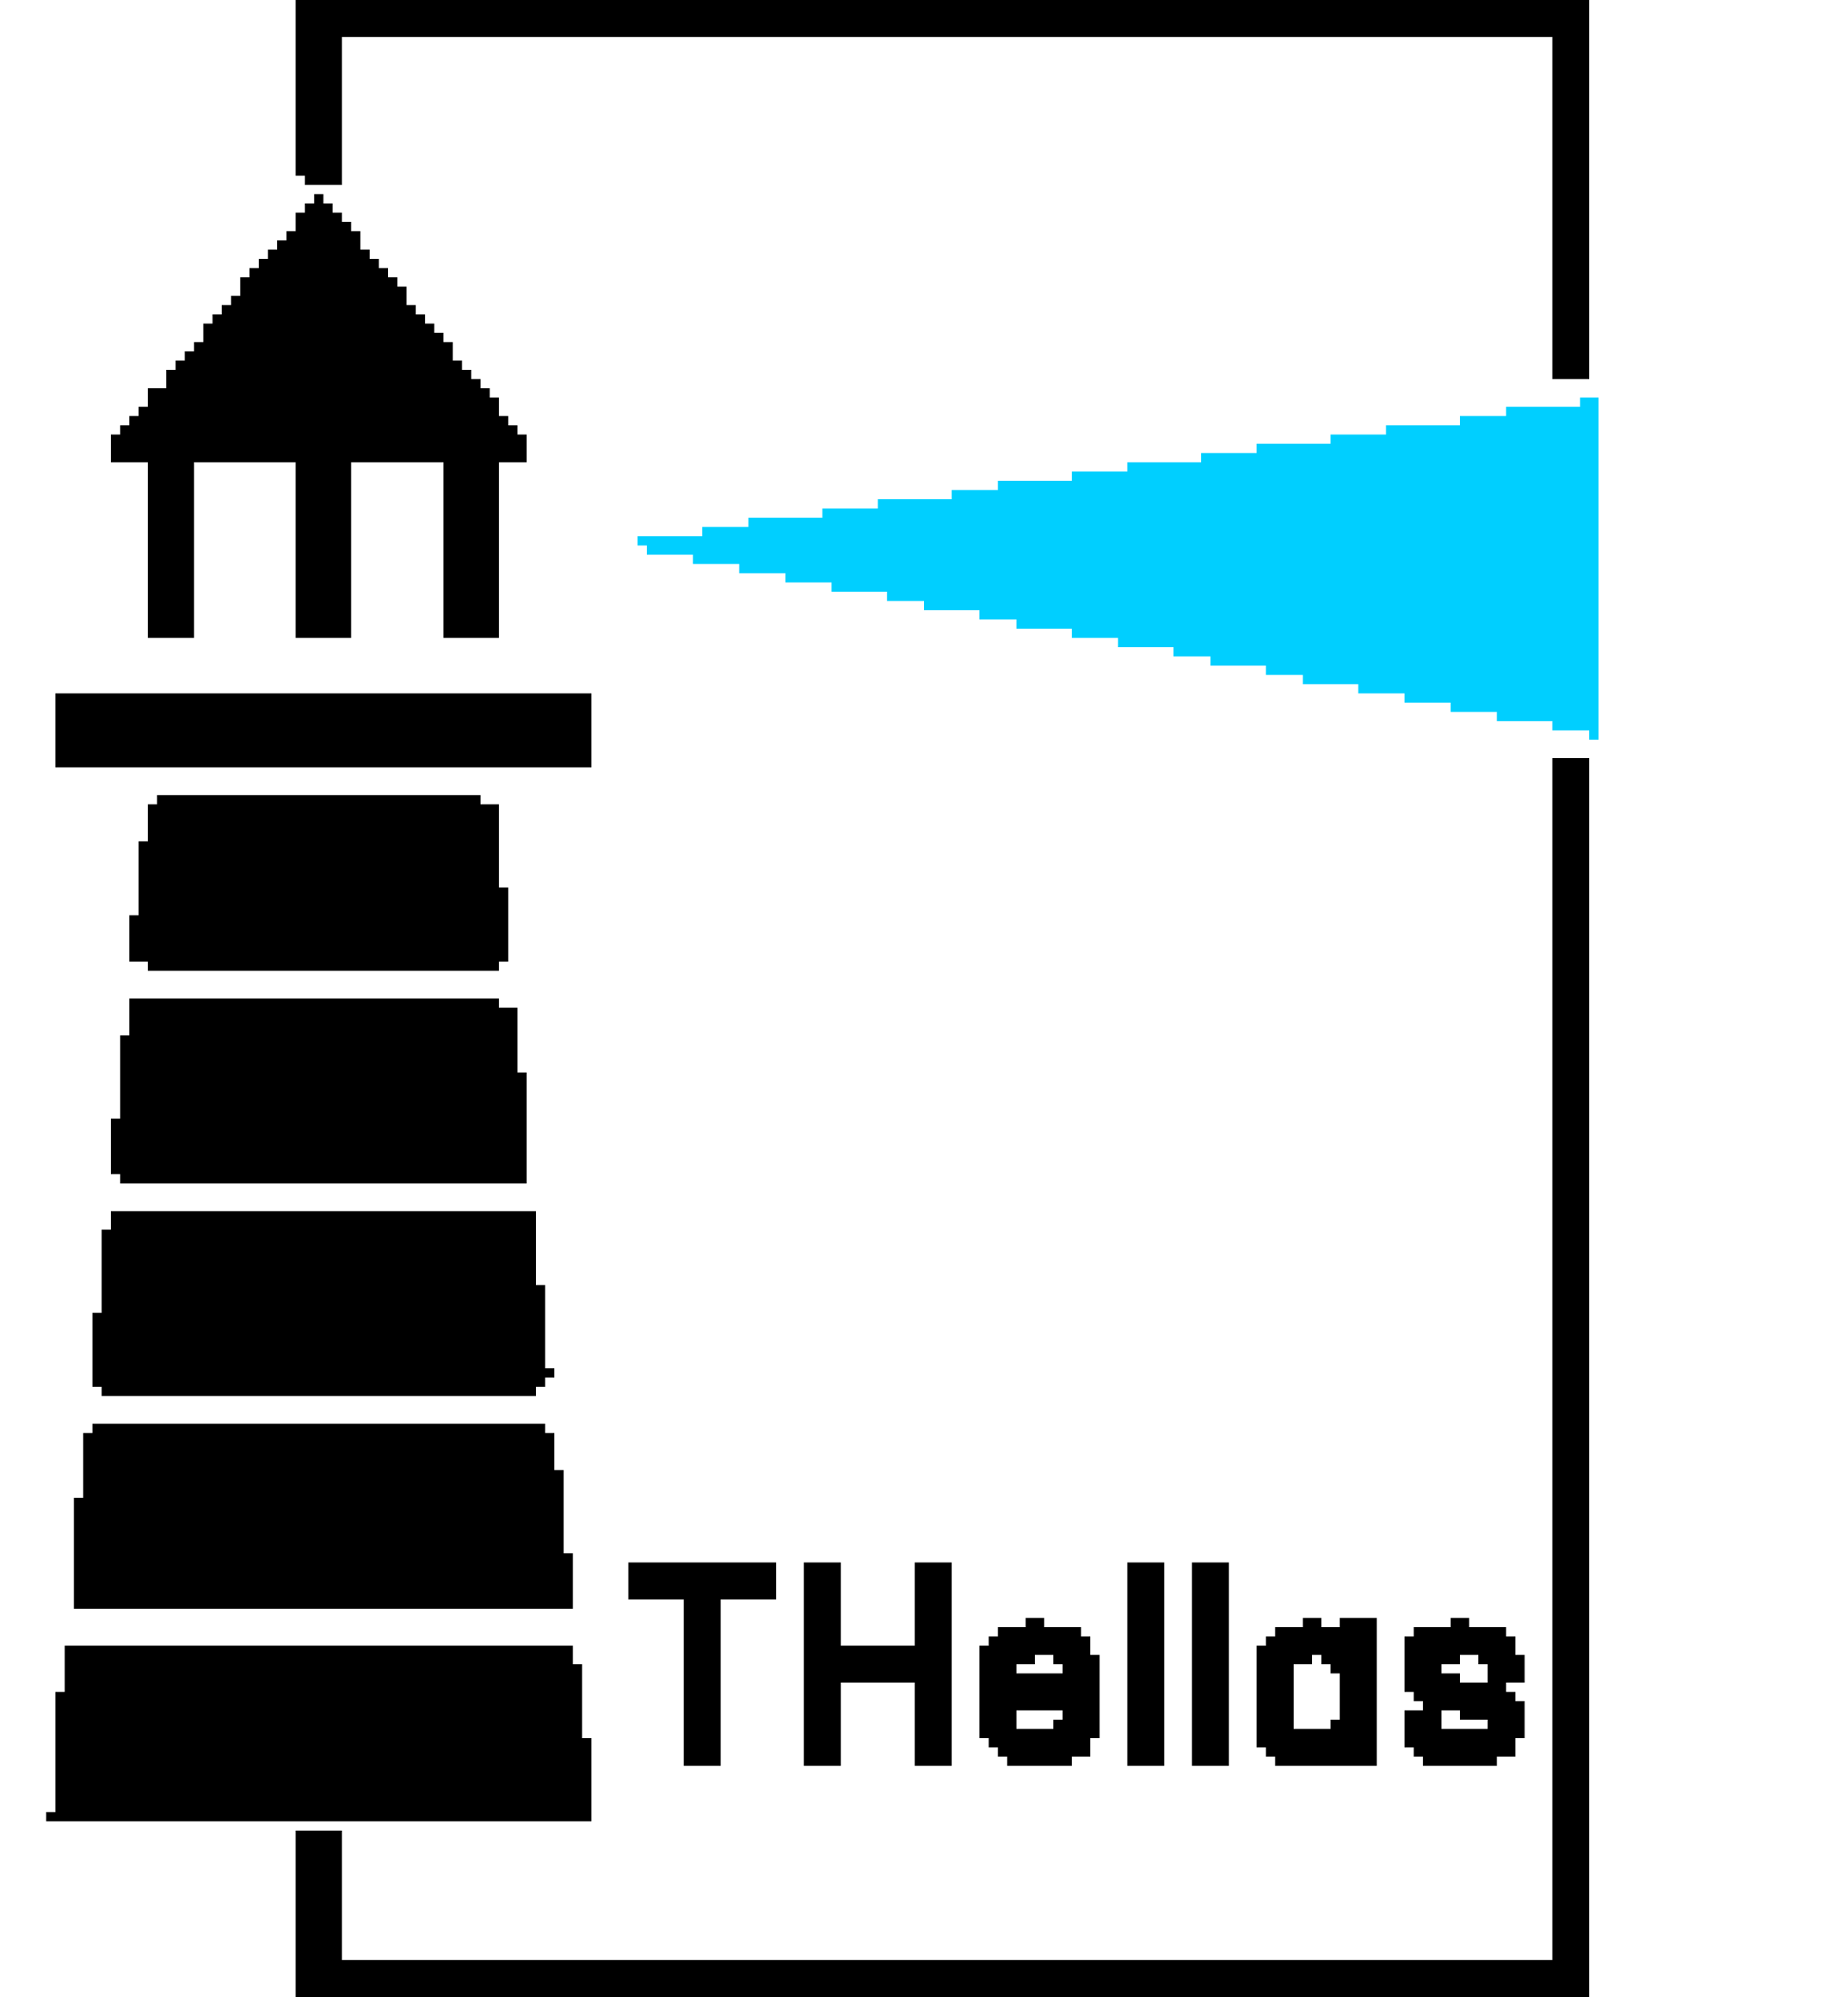 <?xml version="1.0" encoding="UTF-8"?>
<svg version="1.1" xmlns="http://www.w3.org/2000/svg" width="200" height="216">
<path d="M0,0 L2,0 L2,37 L1,37 L1,36 L-3,36 L-3,35 L-9,35 L-9,34 L-14,34 L-14,33 L-19,33 L-19,32 L-24,32 L-24,31 L-30,31 L-30,30 L-34,30 L-34,29 L-40,29 L-40,28 L-44,28 L-44,27 L-50,27 L-50,26 L-55,26 L-55,25 L-61,25 L-61,24 L-65,24 L-65,23 L-71,23 L-71,22 L-75,22 L-75,21 L-81,21 L-81,20 L-86,20 L-86,19 L-91,19 L-91,18 L-96,18 L-96,17 L-101,17 L-101,16 L-102,16 L-102,15 L-95,15 L-95,14 L-90,14 L-90,13 L-82,13 L-82,12 L-76,12 L-76,11 L-68,11 L-68,10 L-63,10 L-63,9 L-55,9 L-55,8 L-49,8 L-49,7 L-41,7 L-41,6 L-35,6 L-35,5 L-27,5 L-27,4 L-21,4 L-21,3 L-13,3 L-13,2 L-8,2 L-8,1 L0,1 Z " fill="#00CFFF" transform="translate(171,43)"/>
<path d="M0,0 L4,0 L4,134 L-136,134 L-136,116 L-131,116 L-131,130 L0,130 Z " fill="#000000" transform="translate(168,82)"/>
<path d="M0,0 L55,0 L55,2 L56,2 L56,10 L57,10 L57,19 L-2,19 L-2,18 L-1,18 L-1,5 L0,5 Z " fill="#000000" transform="translate(7,178)"/>
<path d="M0,0 L49,0 L49,1 L50,1 L50,5 L51,5 L51,14 L52,14 L52,20 L-2,20 L-2,8 L-1,8 L-1,1 L0,1 Z " fill="#000000" transform="translate(10,154)"/>
<path d="M0,0 L1,0 L1,1 L2,1 L2,2 L3,2 L3,3 L4,3 L4,4 L5,4 L5,6 L6,6 L6,7 L7,7 L7,8 L8,8 L8,9 L9,9 L9,10 L10,10 L10,12 L11,12 L11,13 L12,13 L12,14 L13,14 L13,15 L14,15 L14,16 L15,16 L15,18 L16,18 L16,19 L17,19 L17,20 L18,20 L18,21 L19,21 L19,22 L20,22 L20,24 L21,24 L21,25 L22,25 L22,26 L23,26 L23,29 L20,29 L20,48 L14,48 L14,29 L4,29 L4,48 L-2,48 L-2,29 L-13,29 L-13,48 L-18,48 L-18,29 L-22,29 L-22,26 L-21,26 L-21,25 L-20,25 L-20,24 L-19,24 L-19,23 L-18,23 L-18,21 L-16,21 L-16,19 L-15,19 L-15,18 L-14,18 L-14,17 L-13,17 L-13,16 L-12,16 L-12,14 L-11,14 L-11,13 L-10,13 L-10,12 L-9,12 L-9,11 L-8,11 L-8,9 L-7,9 L-7,8 L-6,8 L-6,7 L-5,7 L-5,6 L-4,6 L-4,5 L-3,5 L-3,4 L-2,4 L-2,2 L-1,2 L-1,1 L0,1 Z " fill="#000000" transform="translate(34,21)"/>
<path d="M0,0 L46,0 L46,8 L47,8 L47,17 L48,17 L48,18 L47,18 L47,19 L46,19 L46,20 L-1,20 L-1,19 L-2,19 L-2,11 L-1,11 L-1,2 L0,2 Z " fill="#000000" transform="translate(12,131)"/>
<path d="M0,0 L40,0 L40,1 L42,1 L42,8 L43,8 L43,20 L-1,20 L-1,19 L-2,19 L-2,13 L-1,13 L-1,4 L0,4 Z " fill="#000000" transform="translate(14,108)"/>
<path d="M0,0 L140,0 L140,41 L136,41 L136,4 L5,4 L5,20 L1,20 L1,19 L0,19 Z " fill="#000000" transform="translate(32,0)"/>
<path d="M0,0 L35,0 L35,1 L37,1 L37,10 L38,10 L38,18 L37,18 L37,19 L-1,19 L-1,18 L-3,18 L-3,13 L-2,13 L-2,5 L-1,5 L-1,1 L0,1 Z " fill="#000000" transform="translate(17,86)"/>
<path d="M0,0 L58,0 L58,8 L0,8 Z " fill="#000000" transform="translate(6,75)"/>
<path d="M0,0 L4,0 L4,9 L12,9 L12,0 L16,0 L16,22 L12,22 L12,13 L4,13 L4,22 L0,22 Z " fill="#000000" transform="translate(87,169)"/>
<path d="M0,0 L2,0 L2,1 L6,1 L6,2 L7,2 L7,4 L8,4 L8,13 L7,13 L7,15 L5,15 L5,16 L-2,16 L-2,15 L-3,15 L-3,14 L-4,14 L-4,13 L-5,13 L-5,3 L-4,3 L-4,2 L-3,2 L-3,1 L0,1 Z M1,4 L1,5 L-1,5 L-1,6 L4,6 L4,5 L3,5 L3,4 Z M-1,10 L-1,12 L3,12 L3,11 L4,11 L4,10 Z " fill="#000000" transform="translate(111,175)"/>
<path d="M0,0 L2,0 L2,1 L6,1 L6,2 L7,2 L7,4 L8,4 L8,7 L6,7 L6,8 L7,8 L7,9 L8,9 L8,13 L7,13 L7,15 L5,15 L5,16 L-3,16 L-3,15 L-4,15 L-4,14 L-5,14 L-5,10 L-3,10 L-3,9 L-4,9 L-4,8 L-5,8 L-5,2 L-4,2 L-4,1 L0,1 Z M1,4 L1,5 L-1,5 L-1,6 L1,6 L1,7 L4,7 L4,5 L3,5 L3,4 Z M-1,10 L-1,12 L4,12 L4,11 L1,11 L1,10 Z " fill="#000000" transform="translate(157,175)"/>
<path d="M0,0 L2,0 L2,1 L4,1 L4,0 L8,0 L8,16 L-3,16 L-3,15 L-4,15 L-4,14 L-5,14 L-5,3 L-4,3 L-4,2 L-3,2 L-3,1 L0,1 Z M1,4 L1,5 L-1,5 L-1,12 L3,12 L3,11 L4,11 L4,6 L3,6 L3,5 L2,5 L2,4 Z " fill="#000000" transform="translate(141,175)"/>
<path d="M0,0 L16,0 L16,4 L10,4 L10,22 L6,22 L6,4 L0,4 Z " fill="#000000" transform="translate(68,169)"/>
<path d="M0,0 L4,0 L4,22 L0,22 Z " fill="#000000" transform="translate(129,169)"/>
<path d="M0,0 L4,0 L4,22 L0,22 Z " fill="#000000" transform="translate(122,169)"/>
</svg>
